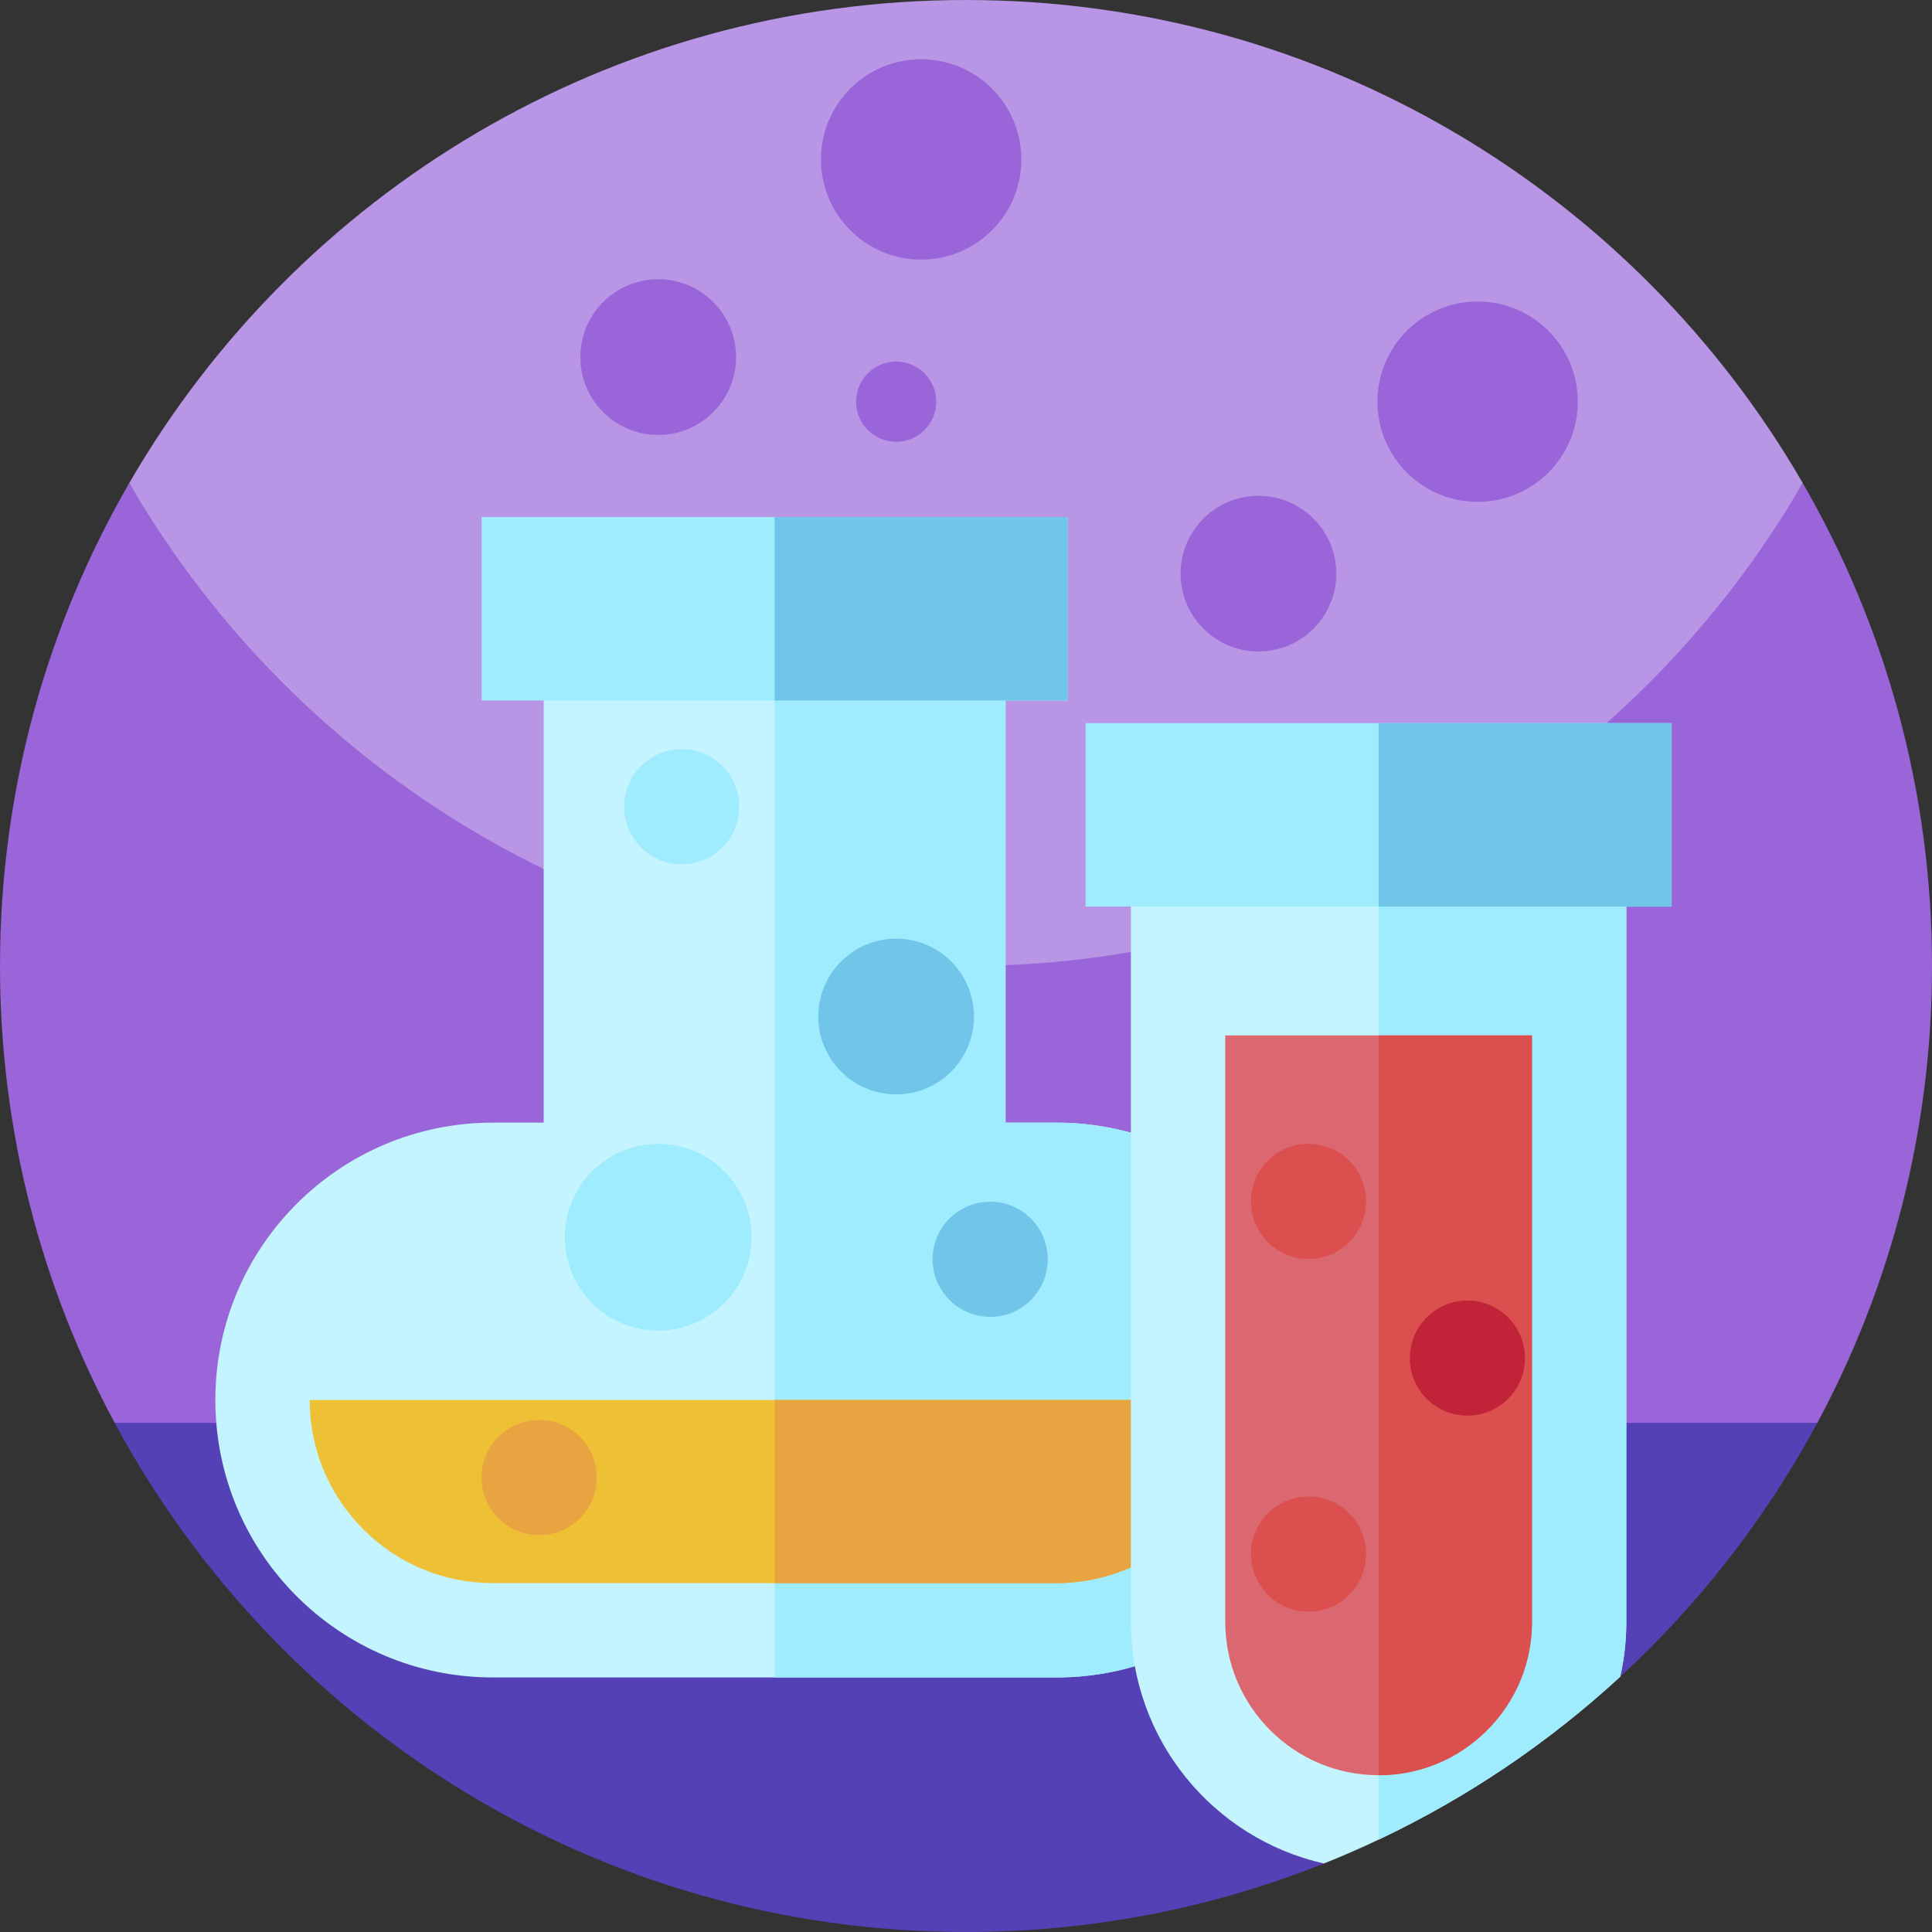 <svg id="Capa_1" enable-background="new 0 0 512 512" height="512" viewBox="0 0 512 512" width="512" xmlns="http://www.w3.org/2000/svg"><rect x="0" y="0" width="512" height="512" fill="#333333" stroke="none"/><g><g><path d="m512 256c0 43.79-11 85.02-30.39 121.07l-225.61 49.67-225.61-49.67c-19.39-36.05-30.39-77.28-30.39-121.07 0-46.63 12.47-90.34 34.26-128 41.698 72.091 399.22 76.52 443.48 0 21.79 37.66 34.26 81.37 34.26 128z" fill="#9965d8"/><path d="m477.74 128c-44.26 76.52-126.99 128-221.74 128s-177.48-51.48-221.74-128c.01-.02.03-.05.04-.07 44.27-76.48 126.98-127.93 221.7-127.93s177.43 51.45 221.7 127.93c.01.02.03.05.04.07z" fill="#b895e5"/><path d="m481.61 377.07c-13.59 25.27-31.3 48-52.24 67.28-18.93 17.43-62.026-10.94-85.566.19-4.75 2.25 11.956 47.35 7.046 49.3-29.33 11.72-61.34 18.16-94.85 18.16-97.59 0-182.42-54.61-225.61-134.93z" fill="#5541b6"/></g><path d="m353.5 371.02c0 40.6-32.92 73.52-73.52 73.52h-149.39c-20.3 0-38.68-8.23-51.99-21.54-13.3-13.3-21.53-31.68-21.53-51.98 0-40.6 32.92-73.51 73.52-73.51h13.49v-127.77h122.41v127.77h13.49c20.3 0 38.68 8.23 51.98 21.53 13.31 13.3 21.54 31.68 21.54 51.98z" fill="#c4f4ff"/><path d="m353.5 371.02c0 40.6-32.92 73.52-73.52 73.52h-74.7v-274.8h61.21v127.77h13.49c20.3 0 38.68 8.23 51.98 21.53 13.31 13.3 21.54 31.68 21.54 51.98z" fill="#9febff"/><path d="m328.5 371.02c0 26.75-21.77 48.52-48.52 48.52h-149.39c-26.75 0-48.52-21.77-48.52-48.52z" fill="#eec036"/><path d="m328.5 371.02c0 26.75-21.77 48.52-48.52 48.52h-74.7v-48.52z" fill="#e8a440"/><path d="m127.626 137.02h155.316v48.62h-155.316z" fill="#9febff"/><path d="m205.284 137.02h77.658v48.62h-77.658z" fill="#70c5e9"/><circle cx="174.43" cy="327.87" fill="#9febff" r="24.74"/><circle cx="237.486" cy="269.39" fill="#70c5e9" r="20.629"/><circle cx="180.678" cy="213.788" fill="#9febff" r="15.257"/><circle cx="262.41" cy="333.72" fill="#70c5e9" r="15.257"/><circle cx="142.883" cy="391.565" fill="#e8a440" r="15.257"/><g><g fill="#9965d8"><circle cx="333.5" cy="152.02" r="20.629"/><circle cx="174.43" cy="94.635" r="20.629"/><circle cx="237.486" cy="106.451" r="10.622"/><circle cx="391.586" cy="106.451" r="26.549"/><circle cx="244.113" cy="42.253" r="26.549"/></g><path d="m430.99 207.9v221.9c0 5-.56 9.87-1.62 14.55-18.93 17.43-40.49 32.05-64.03 43.18-4.75 2.25-9.58 4.36-14.49 6.31-29.28-6.59-51.15-32.76-51.15-64.04v-221.9z" fill="#c4f4ff"/><path d="m430.99 207.9v221.9c0 5-.56 9.87-1.62 14.55-18.93 17.43-40.49 32.05-64.03 43.18v-279.63z" fill="#9febff"/><g><path d="m287.686 191.634h155.316v48.62h-155.316z" fill="#9febff"/><path d="m365.344 191.634h77.658v48.62h-77.658z" fill="#70c5e9"/></g><path d="m405.99 274.39v155.409c0 10.86-4.23 21.06-11.91 28.74s-17.88 11.91-28.74 11.91c-22.41 0-40.64-18.24-40.64-40.65v-155.409z" fill="#db6870"/><path d="m405.99 274.39v155.409c0 10.86-4.23 21.06-11.91 28.74s-17.88 11.91-28.74 11.91v-196.059z" fill="#db504f"/></g><circle cx="346.772" cy="318.387" fill="#db504f" r="15.257"/><circle cx="388.876" cy="359.912" fill="#c12439" r="15.257"/><circle cx="346.772" cy="411.843" fill="#db504f" r="15.257"/></g></svg>